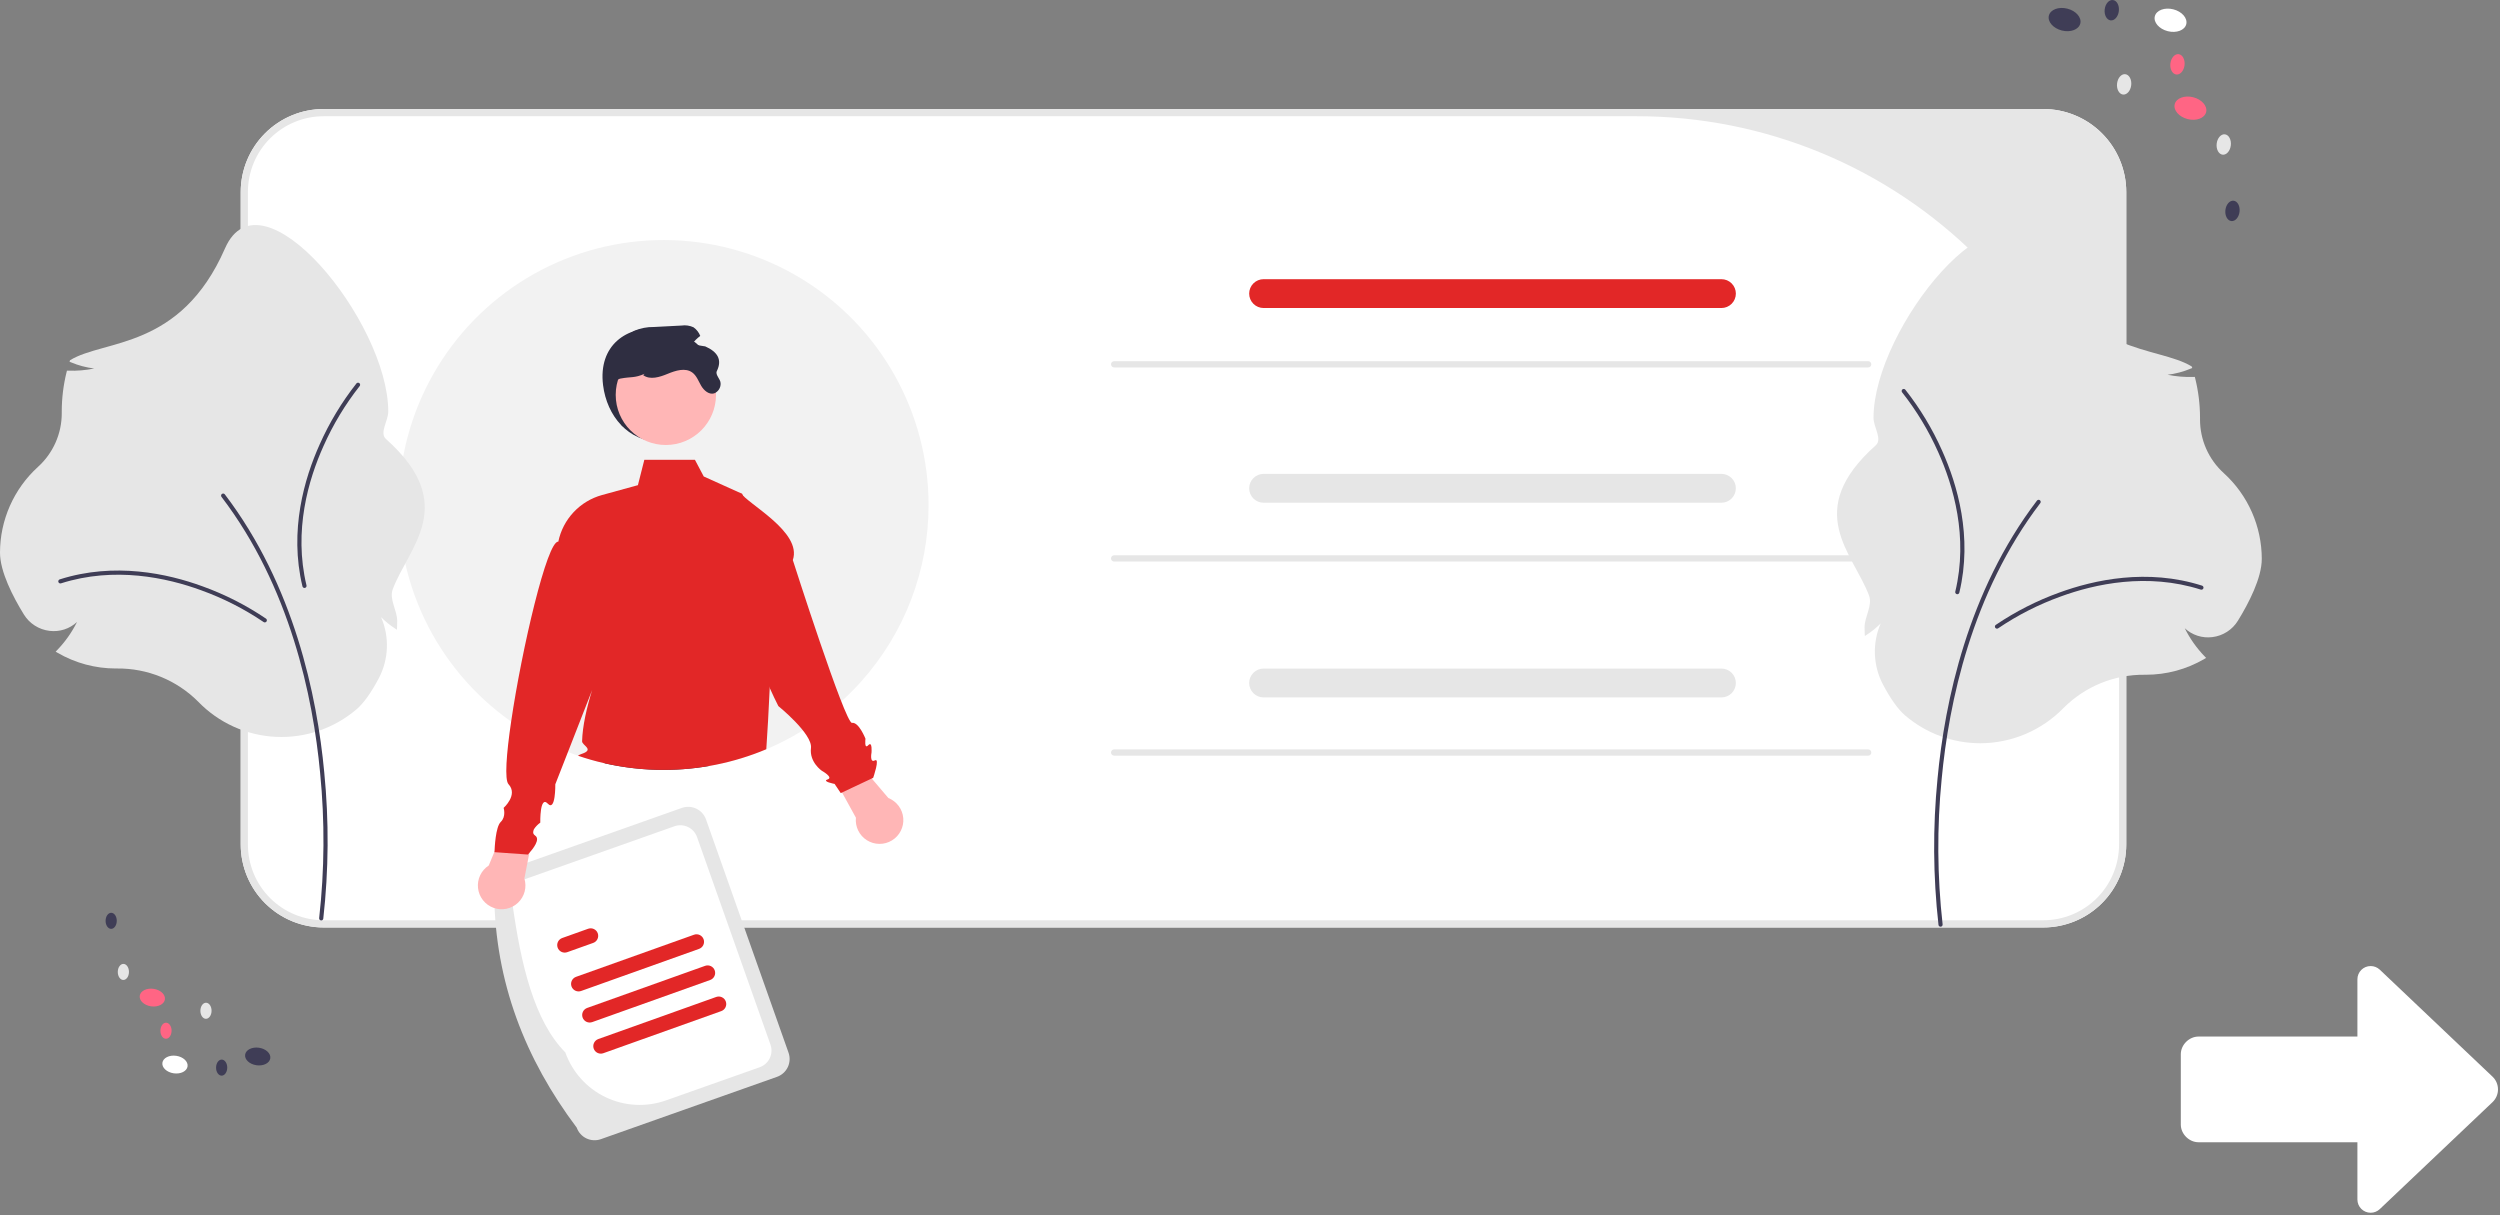<svg width="934" height="454" viewBox="0 0 934 454" fill="none" xmlns="http://www.w3.org/2000/svg">
<rect x="0" y="0" width="934" height="454" fill="#808080" stroke="none"/>
<g clip-path="url(#clip0_28_421)">
<path d="M763.396 346.501H120.91C112.696 346.492 104.822 343.225 99.014 337.417C93.206 331.609 89.939 323.734 89.93 315.52V71.71C89.939 63.496 93.206 55.622 99.014 49.813C104.822 44.005 112.696 40.738 120.91 40.729H763.396C771.61 40.738 779.484 44.005 785.292 49.813C791.1 55.622 794.366 63.496 794.376 71.71V315.52C794.367 323.734 791.1 331.609 785.292 337.417C779.484 343.225 771.61 346.492 763.396 346.501Z" fill="white"/>
<path d="M763.396 346.501H120.91C112.696 346.492 104.822 343.225 99.014 337.417C93.206 331.609 89.939 323.734 89.93 315.52V71.71C89.939 63.496 93.206 55.622 99.014 49.813C104.822 44.005 112.696 40.738 120.91 40.729H763.396C771.61 40.738 779.484 44.005 785.292 49.813C791.1 55.622 794.366 63.496 794.376 71.71V315.52C794.367 323.734 791.1 331.609 785.292 337.417C779.484 343.225 771.61 346.492 763.396 346.501ZM120.91 43.423C113.408 43.423 106.213 46.403 100.909 51.708C95.604 57.013 92.624 64.208 92.624 71.71V315.52C92.624 319.235 93.356 322.913 94.777 326.345C96.199 329.777 98.282 332.895 100.909 335.522C103.535 338.149 106.653 340.232 110.085 341.654C113.517 343.075 117.195 343.807 120.91 343.807H763.396C767.111 343.807 770.789 343.075 774.221 341.654C777.652 340.232 780.771 338.149 783.397 335.522C786.024 332.895 788.107 329.777 789.529 326.345C790.95 322.913 791.682 319.235 791.682 315.52V223.59C791.682 175.807 772.701 129.981 738.915 96.193C705.129 62.405 659.306 43.423 611.525 43.423H120.91Z" fill="#E6E6E6"/>
<path d="M70.073 398.404C70.336 396.598 68.444 394.828 65.848 394.45C63.252 394.072 60.935 395.23 60.672 397.036C60.409 398.842 62.301 400.613 64.897 400.99C67.493 401.368 69.81 400.21 70.073 398.404Z" fill="white"/>
<path d="M100.981 395.388C101.244 393.582 99.353 391.812 96.757 391.434C94.161 391.056 91.843 392.214 91.58 394.02C91.318 395.826 93.209 397.596 95.805 397.974C98.401 398.352 100.719 397.194 100.981 395.388Z" fill="#3F3D56"/>
<path d="M61.61 373.38C61.872 371.574 59.981 369.804 57.385 369.426C54.789 369.048 52.471 370.206 52.209 372.012C51.946 373.818 53.837 375.589 56.433 375.966C59.029 376.344 61.347 375.186 61.61 373.38Z" fill="#FF6584"/>
<path d="M48.179 363.13C48.192 361.472 47.267 360.121 46.114 360.112C44.96 360.103 44.015 361.44 44.003 363.098C43.99 364.756 44.915 366.107 46.068 366.116C47.221 366.125 48.167 364.788 48.179 363.13Z" fill="#E6E6E6"/>
<path d="M43.625 344.038C43.637 342.38 42.712 341.029 41.559 341.02C40.406 341.011 39.461 342.348 39.448 344.006C39.436 345.664 40.36 347.015 41.514 347.024C42.667 347.033 43.612 345.696 43.625 344.038Z" fill="#3F3D56"/>
<path d="M79.042 377.639C79.055 375.981 78.13 374.63 76.977 374.621C75.823 374.612 74.878 375.949 74.865 377.607C74.853 379.265 75.778 380.616 76.931 380.625C78.084 380.634 79.029 379.297 79.042 377.639Z" fill="#E6E6E6"/>
<path d="M64.106 385.097C64.118 383.439 63.194 382.087 62.04 382.079C60.887 382.07 59.942 383.407 59.929 385.065C59.917 386.723 60.842 388.074 61.995 388.083C63.148 388.092 64.093 386.755 64.106 385.097Z" fill="#FF6584"/>
<path d="M84.898 398.881C84.91 397.223 83.985 395.872 82.832 395.863C81.679 395.854 80.734 397.191 80.721 398.849C80.709 400.507 81.633 401.858 82.787 401.867C83.94 401.876 84.885 400.539 84.898 398.881Z" fill="#3F3D56"/>
<path d="M816.783 9.055C817.354 6.8 815.19 4.306 811.948 3.484C808.707 2.662 805.616 3.825 805.044 6.08C804.473 8.335 806.637 10.829 809.879 11.65C813.12 12.472 816.211 11.31 816.783 9.055Z" fill="white"/>
<path d="M777.198 8.799C777.77 6.544 775.605 4.05 772.364 3.229C769.122 2.407 766.031 3.569 765.46 5.824C764.888 8.08 767.053 10.574 770.294 11.395C773.536 12.217 776.627 11.055 777.198 8.799Z" fill="#3F3D56"/>
<path d="M824.211 41.898C824.782 39.643 822.618 37.149 819.376 36.327C816.135 35.506 813.044 36.668 812.473 38.923C811.901 41.178 814.066 43.672 817.307 44.494C820.548 45.315 823.639 44.153 824.211 41.898Z" fill="#FF6584"/>
<path d="M833.438 54.282C833.673 52.182 832.679 50.347 831.218 50.184C829.757 50.02 828.382 51.591 828.148 53.691C827.913 55.791 828.907 57.627 830.368 57.79C831.829 57.953 833.204 56.383 833.438 54.282Z" fill="#E6E6E6"/>
<path d="M836.699 79.085C836.934 76.984 835.939 75.149 834.478 74.986C833.017 74.823 831.643 76.393 831.408 78.493C831.173 80.594 832.167 82.429 833.628 82.592C835.089 82.756 836.464 81.185 836.699 79.085Z" fill="#3F3D56"/>
<path d="M796.224 31.814C796.459 29.714 795.464 27.879 794.003 27.716C792.542 27.552 791.168 29.123 790.933 31.223C790.698 33.324 791.692 35.159 793.154 35.322C794.615 35.485 795.989 33.915 796.224 31.814Z" fill="#E6E6E6"/>
<path d="M816.145 24.33C816.379 22.23 815.385 20.395 813.924 20.232C812.463 20.068 811.088 21.639 810.854 23.739C810.619 25.84 811.613 27.675 813.074 27.838C814.535 28.001 815.91 26.431 816.145 24.33Z" fill="#FF6584"/>
<path d="M791.603 4.11C791.838 2.01 790.844 0.175 789.383 0.012C787.922 -0.152 786.547 1.419 786.312 3.519C786.078 5.62 787.072 7.455 788.533 7.618C789.994 7.781 791.369 6.211 791.603 4.11Z" fill="#3F3D56"/>
<path d="M346.912 188.653C346.948 213.053 337.935 236.599 321.617 254.738V254.751C319.31 257.317 316.873 259.762 314.317 262.079C311.7 264.449 308.958 266.675 306.1 268.747C304.107 270.202 302.06 271.575 299.958 272.869C297.466 274.418 294.903 275.85 292.267 277.166C290.314 278.149 288.321 279.065 286.287 279.914C274.147 285.016 261.109 287.64 247.94 287.632C240.502 287.64 233.088 286.809 225.837 285.153C222.483 284.391 219.174 283.447 215.923 282.325C214.671 281.907 213.418 281.449 212.179 280.964C204.665 278.06 197.539 274.236 190.965 269.582C177.067 259.797 165.924 246.597 158.608 231.255C151.292 215.913 148.05 198.945 149.195 181.987C150.34 165.028 155.832 148.65 165.143 134.43C174.454 120.21 187.27 108.628 202.356 100.799C217.442 92.97 234.29 89.158 251.276 89.731C268.263 90.304 284.816 95.242 299.341 104.069C313.865 112.896 325.872 125.316 334.204 140.13C342.536 154.945 346.913 171.656 346.912 188.653Z" fill="#F2F2F2"/>
<path d="M643.13 115.077H472.069C470.642 115.075 469.274 114.507 468.265 113.496C467.256 112.486 466.69 111.117 466.69 109.689C466.69 108.262 467.256 106.892 468.265 105.882C469.274 104.872 470.642 104.303 472.069 104.301H643.13C644.559 104.301 645.929 104.869 646.94 105.879C647.95 106.89 648.518 108.26 648.518 109.689C648.518 111.118 647.95 112.489 646.94 113.499C645.929 114.51 644.559 115.077 643.13 115.077Z" fill="#E22727"/>
<path d="M643.13 187.816H472.069C470.642 187.814 469.274 187.245 468.265 186.235C467.256 185.225 466.69 183.856 466.69 182.428C466.69 181 467.256 179.631 468.265 178.621C469.274 177.611 470.642 177.042 472.069 177.04H643.13C644.557 177.042 645.926 177.611 646.934 178.621C647.943 179.631 648.51 181 648.51 182.428C648.51 183.856 647.943 185.225 646.934 186.235C645.926 187.245 644.557 187.814 643.13 187.816Z" fill="#E6E6E6"/>
<path d="M643.13 260.555H472.069C470.642 260.553 469.274 259.984 468.265 258.974C467.256 257.964 466.69 256.594 466.69 255.167C466.69 253.739 467.256 252.37 468.265 251.36C469.274 250.349 470.642 249.781 472.069 249.779H643.13C644.559 249.779 645.929 250.346 646.94 251.357C647.95 252.367 648.518 253.738 648.518 255.167C648.518 256.596 647.95 257.966 646.94 258.977C645.929 259.987 644.559 260.555 643.13 260.555Z" fill="#E6E6E6"/>
<path d="M215.469 421.296C196.158 395.608 184.996 366.882 184.631 334.132C184.008 332.367 184.112 330.428 184.918 328.739C185.724 327.05 187.167 325.75 188.93 325.124L254.754 301.832C256.519 301.21 258.458 301.313 260.147 302.119C261.836 302.925 263.136 304.368 263.762 306.132L294.601 393.295C295.223 395.06 295.12 397 294.314 398.689C293.508 400.377 292.065 401.678 290.301 402.304L224.478 425.595C222.713 426.218 220.773 426.114 219.085 425.308C217.396 424.502 216.096 423.059 215.469 421.296Z" fill="#E6E6E6"/>
<path d="M211.204 393.182C199.589 381.438 194.618 360.491 191.378 337.145C190.795 335.493 190.892 333.676 191.647 332.094C192.402 330.513 193.753 329.295 195.404 328.709L251.974 308.691C253.627 308.109 255.444 308.205 257.025 308.96C258.607 309.715 259.825 311.067 260.411 312.718L287.853 390.282C288.436 391.935 288.339 393.751 287.584 395.333C286.83 396.915 285.478 398.132 283.827 398.719L248.783 411.119C241.421 413.715 233.33 413.284 226.285 409.921C219.24 406.559 213.816 400.539 211.204 393.182Z" fill="white"/>
<path d="M261.168 354.502L217.102 370.232C216.755 370.356 216.386 370.411 216.018 370.392C215.65 370.374 215.289 370.283 214.956 370.125C214.623 369.967 214.324 369.745 214.077 369.472C213.829 369.199 213.638 368.879 213.514 368.532C213.39 368.185 213.336 367.817 213.354 367.448C213.373 367.08 213.463 366.719 213.621 366.386C213.779 366.053 214.001 365.754 214.274 365.507C214.548 365.259 214.867 365.068 215.214 364.944L259.281 349.214C259.982 348.963 260.754 349.002 261.427 349.321C262.1 349.64 262.618 350.213 262.868 350.914C263.119 351.615 263.08 352.387 262.761 353.06C262.443 353.733 261.869 354.252 261.168 354.502Z" fill="#E22727"/>
<path d="M221.621 352.271L211.926 355.732C211.579 355.856 211.21 355.911 210.842 355.893C210.473 355.875 210.112 355.784 209.779 355.626C209.445 355.469 209.146 355.247 208.899 354.973C208.651 354.7 208.46 354.38 208.336 354.033C208.212 353.685 208.157 353.317 208.176 352.948C208.194 352.58 208.285 352.218 208.443 351.885C208.602 351.552 208.824 351.253 209.098 351.006C209.371 350.758 209.691 350.567 210.039 350.444L219.733 346.983C220.081 346.858 220.449 346.804 220.817 346.822C221.186 346.84 221.547 346.931 221.881 347.088C222.214 347.246 222.513 347.468 222.761 347.742C223.008 348.015 223.2 348.335 223.324 348.682C223.448 349.03 223.502 349.398 223.484 349.767C223.465 350.135 223.374 350.496 223.216 350.83C223.058 351.163 222.836 351.462 222.562 351.709C222.288 351.957 221.968 352.147 221.621 352.271Z" fill="#E22727"/>
<path d="M269.466 377.751L225.4 393.481C224.699 393.731 223.928 393.692 223.255 393.373C222.583 393.054 222.065 392.481 221.815 391.78C221.565 391.079 221.603 390.308 221.921 389.635C222.24 388.962 222.812 388.444 223.512 388.193L267.579 372.462C268.28 372.213 269.051 372.252 269.723 372.571C270.396 372.89 270.914 373.463 271.164 374.164C271.414 374.865 271.376 375.636 271.057 376.309C270.739 376.981 270.167 377.5 269.466 377.751Z" fill="#E22727"/>
<path d="M265.317 366.126L221.251 381.857C220.55 382.107 219.778 382.069 219.105 381.75C218.432 381.431 217.913 380.858 217.663 380.157C217.413 379.455 217.451 378.683 217.77 378.01C218.089 377.338 218.662 376.819 219.363 376.569L263.43 360.838C263.777 360.714 264.145 360.659 264.514 360.677C264.882 360.695 265.244 360.786 265.577 360.944C265.911 361.101 266.21 361.323 266.457 361.597C266.705 361.87 266.896 362.19 267.02 362.538C267.144 362.885 267.199 363.253 267.18 363.622C267.162 363.99 267.071 364.352 266.913 364.685C266.754 365.018 266.532 365.317 266.258 365.564C265.985 365.812 265.665 366.003 265.317 366.126Z" fill="#E22727"/>
<path d="M225.303 143.874C226.738 155.452 234.76 164.999 246.427 164.999C252.029 164.999 257.402 162.773 261.364 158.811C265.325 154.85 267.551 149.476 267.551 143.874C267.551 132.206 258.043 123.827 246.427 122.748C234.101 121.604 223.46 129.008 225.303 143.874Z" fill="#2F2E41"/>
<path d="M264.817 286.191C251.882 288.414 238.635 288.062 225.837 285.153C231.911 281.799 250.337 283.86 264.817 286.191Z" fill="#2F2E41"/>
<path d="M182.599 323.349L192.746 298.826L200.741 303.267L195.913 328.214C196.396 329.795 196.429 331.479 196.008 333.077C195.587 334.675 194.729 336.124 193.53 337.261C192.33 338.398 190.837 339.178 189.219 339.514C187.601 339.849 185.921 339.726 184.369 339.158C182.816 338.591 181.453 337.602 180.432 336.303C179.411 335.003 178.772 333.444 178.589 331.802C178.405 330.159 178.683 328.498 179.391 327.005C180.1 325.512 181.211 324.246 182.599 323.349Z" fill="#FFB6B6"/>
<path d="M287.567 256.987V257.001C287.203 265.541 286.705 273.663 286.287 279.913C274.147 285.016 261.109 287.64 247.94 287.632C240.502 287.64 233.088 286.809 225.837 285.153C222.483 284.391 219.174 283.447 215.923 282.325C216.376 282.033 216.865 281.802 217.378 281.638C222.227 279.994 217.432 278.499 217.472 276.937C217.62 271.225 219.196 264.369 221.23 257.796L212.179 280.964L207.464 293.006C207.464 293.006 207.626 303.405 204.636 300.227C201.632 297.048 201.848 307.339 201.848 307.339C200.914 308.004 200.111 308.835 199.477 309.79C199.211 310.22 199.11 310.733 199.194 311.232V311.245C199.33 311.637 199.596 311.97 199.949 312.188C201.982 313.562 199.06 317.199 197.767 318.64C197.416 319.031 197.187 319.26 197.187 319.26L184.755 318.371V318.128C184.809 316.66 185.146 308.928 187.072 307.083C189.187 305.049 188.149 301.829 188.149 301.829C188.149 301.829 193.672 296.94 189.968 292.966C188.486 291.363 189.146 281.867 190.964 269.582C194.938 242.48 204.461 201.8 208.582 202.379C209.432 198.253 211.404 194.442 214.283 191.366C217.161 188.29 220.833 186.07 224.894 184.949L238.323 181.258L240.72 171.789H259.631L262.918 178.012L276.697 184.235L276.872 184.316L277.303 184.504L277.465 185.016C277.465 185.016 277.451 185.03 277.465 185.03L285.129 209.101C288.577 213.061 288.442 236.203 287.567 256.987Z" fill="#E22727"/>
<path d="M319.769 305.492L306.963 282.246L315.426 278.779L331.886 298.136C333.422 298.746 334.757 299.773 335.742 301.1C336.727 302.427 337.322 304.003 337.46 305.65C337.598 307.297 337.274 308.95 336.525 310.423C335.775 311.896 334.63 313.131 333.217 313.988C331.804 314.846 330.18 315.293 328.527 315.278C326.875 315.263 325.259 314.787 323.862 313.905C322.465 313.022 321.341 311.767 320.618 310.281C319.895 308.794 319.601 307.136 319.769 305.492Z" fill="#FFB6B6"/>
<path d="M276.699 184.05C278.977 188.143 299.809 198.669 296.198 209.238C296.198 209.238 315.769 270.469 318.314 270.069C320.859 269.67 323.342 275.994 323.342 275.994C323.342 275.994 322.803 280.122 324.39 278.407C325.977 276.692 325.597 281.188 325.597 281.188C325.597 281.188 324.837 285.157 326.852 284.078C328.867 282.999 326.218 290.594 326.218 290.594L314.106 296.298L311.804 292.872C311.804 292.872 306.886 291.935 309.2 291.193C311.514 290.451 307.024 287.954 307.024 287.954C307.024 287.954 302.326 284.761 302.981 279.473C303.636 274.185 290.79 263.79 290.79 263.79C281.96 246.355 277.129 228.453 277.146 209.988L276.699 184.05Z" fill="#E22727"/>
<path d="M248.762 166.253C259.107 166.253 267.494 157.866 267.494 147.52C267.494 137.174 259.107 128.787 248.762 128.787C238.416 128.787 230.03 137.174 230.03 147.52C230.03 157.866 238.416 166.253 248.762 166.253Z" fill="#FFB6B6"/>
<path d="M229.365 149.561C229.958 153.632 233.427 159.311 232.615 159.311C231.802 159.311 226.026 142.53 231.802 141.436C235.992 140.642 236.929 141.339 240.845 139.64L240.293 140.16C242.884 142.045 246.492 140.884 249.449 139.657C252.415 138.438 256.014 137.276 258.614 139.153C260.247 140.331 260.937 142.379 261.953 144.117C262.969 145.864 264.845 147.514 266.779 146.977C267.533 146.686 268.174 146.164 268.612 145.485C269.05 144.806 269.262 144.006 269.216 143.199C269.208 141.59 267.114 140.06 267.819 138.617C269.91 134.339 268.03 131.424 263.472 129.411C261.815 129.159 260.157 128.902 258.5 128.639C259.368 127.436 260.421 126.377 261.62 125.503C261.114 124.204 260.238 123.083 259.101 122.277C257.697 121.624 256.132 121.398 254.6 121.627C251.172 121.806 247.746 121.984 244.322 122.163C241.773 122.118 239.243 122.61 236.897 123.609C234.069 125.064 232.217 127.899 230.868 130.784C227.846 137.268 228.325 142.484 229.365 149.561Z" fill="#2F2E41"/>
<path d="M697.949 137.274H416.243C415.933 137.274 415.635 137.151 415.416 136.932C415.197 136.712 415.073 136.415 415.073 136.105C415.073 135.794 415.197 135.497 415.416 135.277C415.635 135.058 415.933 134.935 416.243 134.935H697.949C698.259 134.935 698.556 135.058 698.776 135.277C698.995 135.497 699.118 135.794 699.118 136.105C699.118 136.415 698.995 136.712 698.776 136.932C698.556 137.151 698.259 137.274 697.949 137.274Z" fill="#E6E6E6"/>
<path d="M697.949 209.795H416.243C415.933 209.795 415.635 209.672 415.416 209.453C415.197 209.234 415.073 208.936 415.073 208.626C415.073 208.316 415.197 208.018 415.416 207.799C415.635 207.579 415.933 207.456 416.243 207.456H697.949C698.259 207.456 698.556 207.579 698.776 207.799C698.995 208.018 699.118 208.316 699.118 208.626C699.118 208.936 698.995 209.234 698.776 209.453C698.556 209.672 698.259 209.795 697.949 209.795Z" fill="#E6E6E6"/>
<path d="M697.949 282.316H416.243C415.933 282.316 415.635 282.193 415.416 281.974C415.197 281.754 415.073 281.457 415.073 281.147C415.073 280.836 415.197 280.539 415.416 280.319C415.635 280.1 415.933 279.977 416.243 279.977H697.949C698.259 279.977 698.556 280.1 698.776 280.319C698.995 280.539 699.118 280.836 699.118 281.147C699.118 281.457 698.995 281.754 698.776 281.974C698.556 282.193 698.259 282.316 697.949 282.316Z" fill="#E6E6E6"/>
<path d="M739.878 277.679C729.565 277.679 719.591 273.996 711.753 267.293C709.139 265.055 706.353 261.164 703.473 255.728C701.636 252.227 700.607 248.359 700.461 244.407C700.316 240.456 701.059 236.522 702.635 232.896C701.116 234.441 699.436 235.819 697.623 237.007L696.707 237.616L696.654 236.517C696.62 235.803 696.602 235.091 696.602 234.401C696.602 230.335 699.677 226.209 698.259 222.45C692.281 206.61 673.322 190.868 700.8 166.352C703.342 164.084 699.946 159.55 699.946 156.119C699.946 122.493 747.469 64.318 760.938 95.136C777.548 133.142 806.166 129.077 818.843 136.927L819.027 137.482L818.485 137.701C815.711 138.868 812.788 139.645 809.801 140.011C812.986 140.661 816.236 140.933 819.484 140.823L819.988 140.805L820.111 141.295C821.319 146.143 821.93 151.122 821.929 156.119L821.927 156.659C821.916 160.455 822.704 164.21 824.242 167.68C825.779 171.151 828.031 174.258 830.849 176.8C835.302 180.859 838.859 185.802 841.296 191.313C843.732 196.824 844.994 202.782 845 208.808C845 215.937 840.155 225.294 836.091 231.889C835.061 233.569 833.664 234.994 832.005 236.056C830.345 237.119 828.467 237.793 826.51 238.026C824.657 238.26 822.775 238.083 820.998 237.509C819.22 236.935 817.591 235.977 816.224 234.703C818.148 238.571 820.655 242.12 823.657 245.227L824.212 245.798L823.523 246.199C816.907 250.058 809.384 252.09 801.724 252.087L801.276 252.086C795.66 252.028 790.088 253.091 784.888 255.214C779.688 257.336 774.964 260.475 770.993 264.447C766.948 268.613 762.113 271.929 756.77 274.202C751.427 276.474 745.684 277.656 739.878 277.679Z" fill="#E6E6E6"/>
<path d="M724.989 346.217C724.802 346.217 724.621 346.149 724.48 346.026C724.338 345.903 724.246 345.734 724.22 345.548C722.185 327.399 722.063 309.086 723.857 290.911C726.543 262.24 735.17 220.943 761.011 187.027C761.073 186.945 761.151 186.877 761.239 186.826C761.327 186.774 761.425 186.741 761.526 186.727C761.627 186.713 761.73 186.72 761.829 186.746C761.928 186.772 762.021 186.817 762.102 186.879C762.183 186.941 762.252 187.019 762.303 187.107C762.354 187.195 762.388 187.293 762.402 187.394C762.415 187.495 762.409 187.598 762.383 187.697C762.357 187.796 762.311 187.889 762.249 187.97C736.631 221.594 728.074 262.587 725.407 291.056C723.622 309.11 723.741 327.301 725.761 345.329C725.776 345.439 725.768 345.552 725.737 345.659C725.705 345.766 725.651 345.865 725.578 345.949C725.504 346.033 725.414 346.101 725.313 346.147C725.211 346.193 725.101 346.217 724.989 346.217Z" fill="#3F3D56"/>
<path d="M746.078 234.867C745.913 234.867 745.753 234.815 745.62 234.719C745.487 234.622 745.388 234.486 745.337 234.33C745.286 234.173 745.286 234.005 745.337 233.849C745.388 233.692 745.487 233.556 745.62 233.459C752.983 228.475 760.937 224.425 769.3 221.404C782.365 216.62 802.232 212.284 822.685 218.794C822.783 218.825 822.873 218.875 822.951 218.941C823.029 219.006 823.094 219.087 823.14 219.178C823.187 219.269 823.216 219.368 823.225 219.47C823.233 219.571 823.222 219.674 823.191 219.771C823.16 219.869 823.11 219.959 823.044 220.037C822.978 220.115 822.898 220.18 822.807 220.227C822.716 220.274 822.617 220.302 822.515 220.311C822.413 220.319 822.311 220.308 822.213 220.277C802.179 213.901 782.672 218.166 769.835 222.866C761.607 225.835 753.78 229.817 746.535 234.719C746.402 234.815 746.242 234.867 746.078 234.867Z" fill="#3F3D56"/>
<path d="M710.458 146.145C710.446 145.981 710.486 145.818 710.573 145.678C710.659 145.538 710.788 145.43 710.94 145.368C711.092 145.306 711.26 145.294 711.42 145.333C711.58 145.372 711.723 145.461 711.829 145.587C717.33 152.573 721.942 160.215 725.557 168.339C731.269 181.027 737.025 200.531 732.005 221.401C731.982 221.501 731.938 221.595 731.878 221.678C731.818 221.76 731.743 221.831 731.655 221.884C731.568 221.938 731.471 221.974 731.37 221.99C731.269 222.006 731.166 222.002 731.066 221.978C730.967 221.954 730.873 221.911 730.79 221.85C730.707 221.79 730.637 221.714 730.584 221.627C730.53 221.539 730.495 221.442 730.479 221.341C730.463 221.24 730.468 221.137 730.492 221.037C735.408 200.595 729.75 181.444 724.138 168.978C720.584 160.985 716.049 153.465 710.639 146.59C710.533 146.465 710.469 146.309 710.458 146.145Z" fill="#3F3D56"/>
<path d="M74.007 262.108C70.036 258.137 65.312 254.998 60.112 252.875C54.912 250.753 49.34 249.689 43.724 249.747L43.276 249.749C35.616 249.752 28.093 247.72 21.477 243.861L20.788 243.46L21.343 242.889C24.345 239.782 26.852 236.233 28.776 232.365C27.409 233.639 25.78 234.596 24.002 235.171C22.225 235.745 20.343 235.921 18.49 235.688C16.533 235.454 14.655 234.781 12.995 233.718C11.336 232.655 9.939 231.231 8.909 229.551C4.845 222.956 -6.10352e-05 213.598 -6.10352e-05 206.47C0.006 200.444 1.268 194.486 3.704 188.975C6.141 183.464 9.698 178.521 14.151 174.462C16.969 171.92 19.221 168.813 20.758 165.342C22.296 161.872 23.084 158.117 23.073 154.321L23.071 153.781C23.07 148.784 23.681 143.805 24.889 138.957L25.012 138.467L25.516 138.484C28.764 138.595 32.014 138.323 35.199 137.673C32.212 137.307 29.289 136.529 26.515 135.363L25.973 135.144L26.157 134.589C38.834 126.739 67.452 130.804 84.062 92.798C97.531 61.98 145.054 120.155 145.054 153.781C145.054 157.212 141.658 161.746 144.2 164.014C171.678 188.53 152.719 204.272 146.741 220.112C145.323 223.871 148.398 227.997 148.398 232.063C148.398 232.753 148.38 233.465 148.346 234.179L148.293 235.278L147.377 234.668C145.564 233.481 143.884 232.103 142.365 230.558C143.941 234.184 144.684 238.118 144.538 242.069C144.393 246.021 143.364 249.889 141.526 253.39C138.647 258.825 135.861 262.717 133.246 264.955C124.871 272.123 114.073 275.82 103.062 275.291C92.051 274.762 81.657 270.047 74.007 262.108Z" fill="#E6E6E6"/>
<path d="M120.011 343.879C120.198 343.879 120.379 343.811 120.52 343.688C120.661 343.565 120.754 343.396 120.78 343.21C122.815 325.061 122.937 306.748 121.143 288.573C118.457 259.902 109.83 218.605 83.989 184.688C83.927 184.607 83.849 184.539 83.761 184.487C83.673 184.436 83.575 184.403 83.474 184.389C83.373 184.375 83.269 184.382 83.171 184.408C83.072 184.434 82.979 184.479 82.898 184.541C82.817 184.603 82.748 184.68 82.697 184.769C82.645 184.857 82.612 184.955 82.598 185.056C82.585 185.157 82.591 185.26 82.617 185.359C82.643 185.458 82.689 185.551 82.751 185.632C108.369 219.255 116.926 260.249 119.593 288.718C121.377 306.771 121.259 324.962 119.239 342.991C119.223 343.101 119.232 343.214 119.263 343.321C119.295 343.428 119.349 343.527 119.422 343.611C119.495 343.695 119.586 343.762 119.687 343.809C119.789 343.855 119.899 343.879 120.011 343.879Z" fill="#3F3D56"/>
<path d="M98.922 232.529C99.087 232.529 99.247 232.477 99.38 232.381C99.513 232.284 99.612 232.148 99.663 231.992C99.714 231.835 99.714 231.667 99.663 231.511C99.612 231.354 99.513 231.218 99.38 231.121C92.017 226.137 84.062 222.087 75.7 219.066C62.635 214.282 42.768 209.946 22.315 216.456C22.217 216.487 22.127 216.536 22.049 216.602C21.971 216.668 21.906 216.749 21.859 216.84C21.812 216.931 21.784 217.03 21.775 217.131C21.767 217.233 21.778 217.336 21.809 217.433C21.84 217.531 21.89 217.621 21.956 217.699C22.022 217.777 22.102 217.842 22.193 217.888C22.284 217.935 22.383 217.964 22.485 217.973C22.587 217.981 22.689 217.97 22.787 217.939C42.821 211.563 62.328 215.828 75.165 220.528C83.393 223.497 91.22 227.479 98.465 232.38C98.598 232.477 98.758 232.529 98.922 232.529Z" fill="#3F3D56"/>
<path d="M134.542 143.807C134.554 143.643 134.514 143.48 134.427 143.34C134.341 143.2 134.212 143.092 134.06 143.03C133.907 142.968 133.739 142.955 133.58 142.995C133.42 143.034 133.277 143.123 133.171 143.249C127.67 150.235 123.058 157.877 119.442 166.001C113.731 178.688 107.975 198.193 112.995 219.063C113.018 219.162 113.062 219.256 113.122 219.339C113.182 219.422 113.257 219.493 113.345 219.546C113.432 219.6 113.529 219.636 113.63 219.652C113.731 219.668 113.834 219.664 113.934 219.64C114.033 219.616 114.127 219.572 114.21 219.512C114.293 219.452 114.363 219.376 114.416 219.288C114.469 219.201 114.505 219.104 114.521 219.003C114.537 218.902 114.532 218.798 114.508 218.699C109.592 198.257 115.25 179.106 120.862 166.64C124.416 158.647 128.951 151.126 134.361 144.252C134.467 144.127 134.531 143.971 134.542 143.807Z" fill="#3F3D56"/>
</g>
<path d="M880.728 387.257V365.854C880.728 363.142 882.934 360.917 885.679 360.917C886.916 360.917 888.148 361.384 889.089 362.273C900.774 373.366 921.644 393.162 931.196 402.227C932.513 403.471 933.25 405.203 933.25 407C933.25 408.804 932.513 410.529 931.196 411.773C921.644 420.838 900.774 440.641 889.089 451.721C888.148 452.616 886.916 453.083 885.679 453.083C882.934 453.083 880.728 450.865 880.728 448.146V426.743L821.347 426.743C817.851 426.743 814.75 423.649 814.75 420.16V393.84C814.75 390.351 817.851 387.257 821.347 387.257H880.728Z" fill="white"/>
<defs>
<clipPath id="clip0_28_421">
<rect width="845" height="426" fill="white"/>
</clipPath>
</defs>
</svg>

